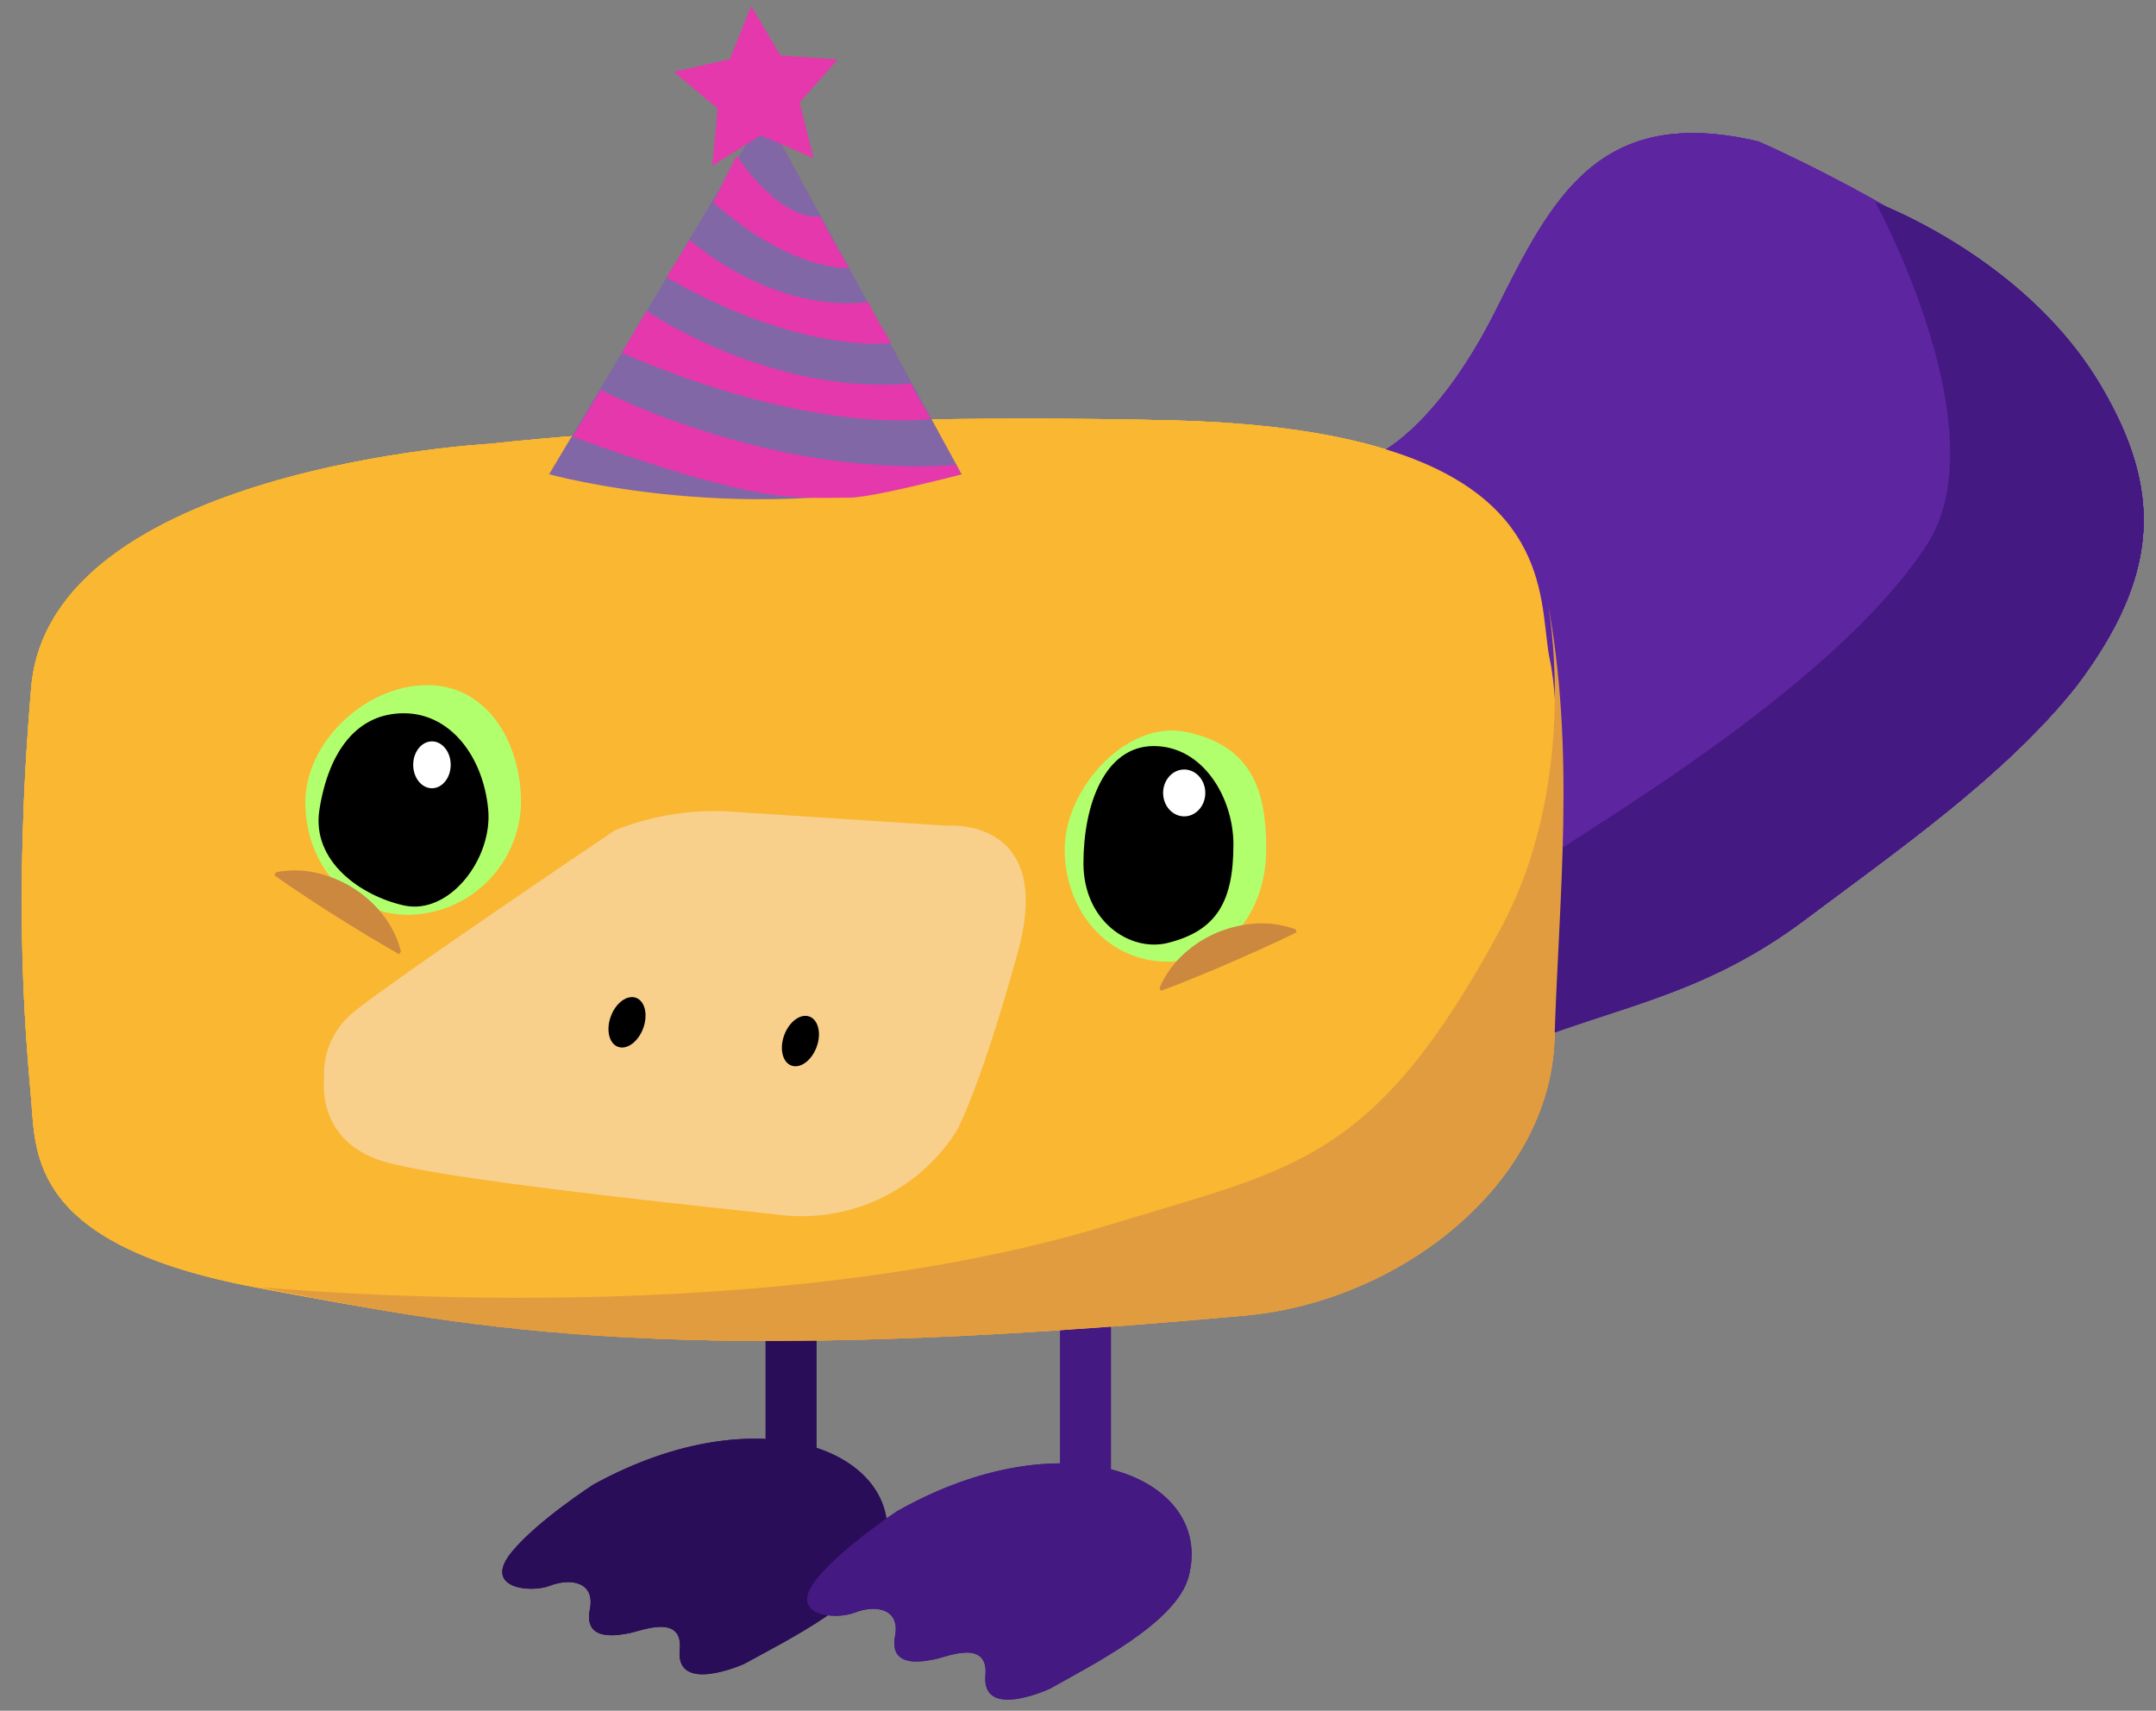 <svg xmlns="http://www.w3.org/2000/svg" width="460" height="365" viewBox="0 0 460 365"><rect x="0" y="0" width="460" height="365" fill="#808080" stroke="none"/><defs><style>.cls-1{fill:#2a0d59;}.cls-2{fill:#441982;}.cls-3{fill:#5e25a0;}.cls-4{fill:#f9b732;}.cls-5{fill:#e29c40;}.cls-6{fill:#fff;}.cls-7{fill:#f9cf8c;}.cls-8{fill:#b2ff6e;}.cls-9{fill:#cc883e;}.cls-10{fill:#8167a5;}.cls-11{fill:#e538ac;}</style></defs><title>naebdyr_fest</title><g id="næbdyr"><rect class="cls-1" x="163.36" y="254.58" width="10.83" height="70.41"/><path class="cls-1" d="M126.54,316.78c36.4-20.06,67.77-6.48,62.13,14.55C186,341.22,167.8,350,158.79,355c-3,1.65,0,0,0,0s-14.72,6.63-13.76-3c.78-7.85-8.41-4-10.56-3.59s-10.09,2.18-8.62-5.05c1.16-5.71-3.88-6.82-8.62-5-4.18,1.58-14.5.47-7.94-7.36C114.72,324.43,126.54,316.78,126.54,316.78Z"/><path class="cls-2" d="M191.35,322.45c36.16-20.47,67.69-7.27,62.29,13.83-2.53,9.92-20.65,18.94-29.6,24h0c-.13.06-14.64,6.81-13.79-2.85.69-7.85-8.45-3.88-10.6-3.46s-10.07,2.3-8.68-4.94c1.1-5.73-4-6.78-8.68-4.94-4.16,1.62-14.49.64-8-7.28C179.61,330.24,191.35,322.45,191.35,322.45Z"/><rect class="cls-2" x="226.19" y="254.58" width="10.83" height="70.41"/><path class="cls-3" d="M375.16,30.18s56.83,24.64,73,52c13,22,13,40-5,64-15,19-38,35-58,50s-37,18-56,25-34-125-34-125,12-6,24-30S341.16,22.18,375.16,30.18Z"/><path class="cls-2" d="M400.16,43.18s31.83,11.64,48,39c13,22,13,40-5,64-15,19-38,35-58,50s-37,18-56,25c-17,6.27-4.38-29.32-2.38-35a3.72,3.72,0,0,1,1.23-1.69c8.2-6.28,63.15-37.35,83.15-68.35C426.8,91.94,400.16,43.18,400.16,43.18Z"/><path class="cls-4" d="M104.66,94.68s-94,5-98,52-1,76,0,88,0,31,48,40,90.67,16.85,210,6c33-3,65-28,66-59s3-67,0-81c-2.25-10.48,1.12-32.75-32.75-44.1-11.36-3.81-26.91-6.4-48.25-6.9C164.66,87.68,104.66,94.68,104.66,94.68Z"/><path class="cls-5" d="M320.16,198.18c-27,50-44,51-83,63-79.2,24.37-184,13-181.5,13.5,47.89,9.58,90.67,16.85,210,6,33-3,65-28,66-59s4.5-61.5-1.5-93.5C330.16,128.18,337.59,165.9,320.16,198.18Z"/><path class="cls-6" d="M111.16,171.18a24.36,24.36,0,0,1-24,24c-13,0-22-11-22-24s13-25,26-25S111.16,158.68,111.16,171.18Z"/><path class="cls-6" d="M270.16,181.18c0,13-8,24-21,24s-22-11-22-24,13.31-27.72,26-25C267.16,159.18,270.16,168.68,270.16,181.18Z"/><path d="M104.16,172.68c1,10.5-8.3,22.66-18,20.5-9-2-19.79-9.32-18-20.5,2-12.5,8.06-20.5,18-20.5S103.09,161.41,104.16,172.68Z"/><path d="M268.16,181.18c0,12.17-3.55,18.39-14,21-8,2-18-4.57-18-17s4.51-25,15-25S268.16,171.18,268.16,181.18Z"/><path class="cls-7" d="M156.16,173.18l46,3s23-2,15,27-13,38-13,38a39.08,39.08,0,0,1-38,18c-18-2-67-7-83-11s-14-18-14-18a16.9,16.9,0,0,1,6-14c7-6,56-39,56-39A56.67,56.67,0,0,1,156.16,173.18Z"/><ellipse cx="170.78" cy="222.13" rx="5.57" ry="3.68" transform="translate(-96.78 305.32) rotate(-69.72)"/><ellipse cx="133.78" cy="218.13" rx="5.57" ry="3.68" transform="translate(-117.2 268) rotate(-69.72)"/><ellipse class="cls-6" cx="92.16" cy="163.18" rx="4" ry="5"/><ellipse class="cls-6" cx="248.66" cy="169.18" rx="4.5" ry="5"/><path class="cls-3" d="M375.16,30.18s56.83,24.64,73,52c13,22,13,40-5,64-15,19-38,35-58,50s-37,18-56,25-34-125-34-125,12-6,24-30S341.16,22.18,375.16,30.18Z"/><path class="cls-2" d="M400.16,43.18s31.83,11.64,48,39c13,22,13,40-5,64-15,19-38,35-58,50s-37,18-56,25c-17,6.27-4.38-29.32-2.38-35a3.72,3.72,0,0,1,1.23-1.69c8.2-6.28,63.15-37.35,83.15-68.35C426.8,91.94,400.16,43.18,400.16,43.18Z"/><path class="cls-4" d="M104.66,94.68s-94,5-98,52-1,76,0,88,0,31,48,40,90.67,16.85,210,6c33-3,65-28,66-59s3-67,0-81c-2.25-10.48,1.12-32.75-32.75-44.1-11.36-3.81-26.91-6.4-48.25-6.9C164.66,87.68,104.66,94.68,104.66,94.68Z"/><path class="cls-5" d="M320.16,198.18c-27,50-44,51-83,63-79.2,24.37-184,13-181.5,13.5,47.89,9.58,90.67,16.85,210,6,33-3,65-28,66-59s4.5-61.5-1.5-93.5C330.16,128.18,337.59,165.9,320.16,198.18Z"/><path class="cls-8" d="M111.16,171.18a24.36,24.36,0,0,1-24,24c-13,0-22-11-22-24s13-25,26-25S111.16,158.68,111.16,171.18Z"/><path class="cls-8" d="M270.16,181.18c0,13-8,24-21,24s-22-11-22-24,13.31-27.72,26-25C267.16,159.18,270.16,168.68,270.16,181.18Z"/><path d="M104.16,172.68c1,10.5-8.3,22.66-18,20.5-9-2-19.79-9.32-18-20.5,2-12.5,8.06-20.5,18-20.5S103.09,161.41,104.16,172.68Z"/><path d="M263.16,180.18c0,12.17-3.55,18.39-14,21-8,2-18-4.57-18-17s4.51-25,15-25S263.16,170.18,263.16,180.18Z"/><path class="cls-7" d="M156.16,173.18l46,3s23-2,15,27-13,38-13,38a39.08,39.08,0,0,1-38,18c-18-2-67-7-83-11s-14-18-14-18a16.9,16.9,0,0,1,6-14c7-6,56-39,56-39A56.67,56.67,0,0,1,156.16,173.18Z"/><ellipse cx="170.78" cy="222.13" rx="5.57" ry="3.68" transform="translate(-96.78 305.32) rotate(-69.72)"/><ellipse cx="133.78" cy="218.13" rx="5.57" ry="3.68" transform="translate(-117.2 268) rotate(-69.72)"/><ellipse class="cls-6" cx="92.16" cy="163.18" rx="4" ry="5"/><ellipse class="cls-6" cx="252.66" cy="169.18" rx="4.5" ry="5"/><rect class="cls-1" x="163.36" y="254.58" width="10.83" height="70.41"/><path class="cls-1" d="M126.54,316.78c36.4-20.06,67.77-6.48,62.13,14.55C186,341.22,167.8,350,158.79,355c-3,1.65,0,0,0,0s-14.72,6.63-13.76-3c.78-7.85-8.41-4-10.56-3.59s-10.09,2.18-8.62-5.05c1.16-5.71-3.88-6.82-8.62-5-4.18,1.58-14.5.47-7.94-7.36C114.72,324.43,126.54,316.78,126.54,316.78Z"/><path class="cls-2" d="M191.35,322.45c36.16-20.47,67.69-7.27,62.29,13.83-2.53,9.92-20.65,18.94-29.6,24h0c-.13.06-14.64,6.81-13.79-2.85.69-7.85-8.45-3.88-10.6-3.46s-10.07,2.3-8.68-4.94c1.1-5.73-4-6.78-8.68-4.94-4.16,1.62-14.49.64-8-7.28C179.61,330.24,191.35,322.45,191.35,322.45Z"/><rect class="cls-2" x="226.19" y="254.58" width="10.83" height="70.41"/><path class="cls-3" d="M375.16,30.18s56.83,24.64,73,52c13,22,13,40-5,64-15,19-38,35-58,50s-37,18-56,25-34-125-34-125,12-6,24-30S341.16,22.18,375.16,30.18Z"/><path class="cls-2" d="M400.16,43.18s31.83,11.64,48,39c13,22,13,40-5,64-15,19-38,35-58,50s-37,18-56,25c-17,6.27-4.38-29.32-2.38-35a3.72,3.72,0,0,1,1.23-1.69c8.2-6.28,63.15-37.35,83.15-68.35C426.8,91.94,400.16,43.18,400.16,43.18Z"/><path class="cls-4" d="M104.66,94.68s-94,5-98,52-1,76,0,88,0,31,48,40,90.67,16.85,210,6c33-3,65-28,66-59s3-67,0-81c-2.25-10.48,1.12-32.75-32.75-44.1-11.36-3.81-26.91-6.4-48.25-6.9C164.66,87.68,104.66,94.68,104.66,94.68Z"/><path class="cls-5" d="M320.16,198.18c-27,50-44,51-83,63-79.2,24.37-184,13-181.5,13.5,47.89,9.58,90.67,16.85,210,6,33-3,65-28,66-59s4.5-61.5-1.5-93.5C330.16,128.18,337.59,165.9,320.16,198.18Z"/><path class="cls-6" d="M111.16,171.18a24.36,24.36,0,0,1-24,24c-13,0-22-11-22-24s13-25,26-25S111.16,158.68,111.16,171.18Z"/><path class="cls-6" d="M270.16,181.18c0,13-8,24-21,24s-22-11-22-24,13.31-27.72,26-25C267.16,159.18,270.16,168.68,270.16,181.18Z"/><path d="M104.16,172.68c1,10.5-8.3,22.66-18,20.5-9-2-19.79-9.32-18-20.5,2-12.5,8.06-20.5,18-20.5S103.09,161.41,104.16,172.68Z"/><path d="M268.16,181.18c0,12.17-3.55,18.39-14,21-8,2-18-4.57-18-17s4.51-25,15-25S268.16,171.18,268.16,181.18Z"/><path class="cls-7" d="M156.16,173.18l46,3s23-2,15,27-13,38-13,38a39.08,39.08,0,0,1-38,18c-18-2-67-7-83-11s-14-18-14-18a16.9,16.9,0,0,1,6-14c7-6,56-39,56-39A56.67,56.67,0,0,1,156.16,173.18Z"/><ellipse cx="170.78" cy="222.13" rx="5.57" ry="3.68" transform="translate(-96.78 305.32) rotate(-69.72)"/><ellipse cx="133.78" cy="218.13" rx="5.57" ry="3.68" transform="translate(-117.2 268) rotate(-69.72)"/><ellipse class="cls-6" cx="92.16" cy="163.18" rx="4" ry="5"/><ellipse class="cls-6" cx="248.66" cy="169.18" rx="4.5" ry="5"/><path class="cls-3" d="M375.16,30.18s56.83,24.64,73,52c13,22,13,40-5,64-15,19-38,35-58,50s-37,18-56,25-34-125-34-125,12-6,24-30S341.16,22.18,375.16,30.18Z"/><path class="cls-2" d="M400.16,43.18s31.83,11.64,48,39c13,22,13,40-5,64-15,19-38,35-58,50s-37,18-56,25c-17,6.27-4.38-29.32-2.38-35a3.72,3.72,0,0,1,1.23-1.69c8.2-6.28,63.15-37.35,83.15-68.35C426.8,91.94,400.16,43.18,400.16,43.18Z"/><path class="cls-4" d="M104.66,94.68s-94,5-98,52-1,76,0,88,0,31,48,40,90.67,16.85,210,6c33-3,65-28,66-59s3-67,0-81c-2.25-10.48,1.12-32.75-32.75-44.1-11.36-3.81-26.91-6.4-48.25-6.9C164.66,87.68,104.66,94.68,104.66,94.68Z"/><path class="cls-5" d="M320.16,198.18c-27,50-44,51-83,63-79.2,24.37-184,13-181.5,13.5,47.89,9.58,90.67,16.85,210,6,33-3,65-28,66-59s4.5-61.5-1.5-93.5C330.16,128.18,337.59,165.9,320.16,198.18Z"/><path class="cls-8" d="M111.16,171.18a24.36,24.36,0,0,1-24,24c-13,0-22-11-22-24s13-25,26-25S111.16,158.68,111.16,171.18Z"/><path class="cls-8" d="M270.16,181.18c0,13-8,24-21,24s-22-11-22-24,13.31-27.72,26-25C267.16,159.18,270.16,168.68,270.16,181.18Z"/><path d="M104.16,172.68c1,10.5-8.3,22.66-18,20.5-9-2-19.79-9.32-18-20.5,2-12.5,8.06-20.5,18-20.5S103.09,161.41,104.16,172.68Z"/><path d="M263.16,180.18c0,12.17-3.55,18.39-14,21-8,2-18-4.57-18-17s4.51-25,15-25S263.16,170.18,263.16,180.18Z"/><path class="cls-7" d="M156.16,173.18l46,3s23-2,15,27-13,38-13,38a39.08,39.08,0,0,1-38,18c-18-2-67-7-83-11s-14-18-14-18a16.9,16.9,0,0,1,6-14c7-6,56-39,56-39A56.67,56.67,0,0,1,156.16,173.18Z"/><ellipse cx="170.78" cy="222.13" rx="5.57" ry="3.68" transform="translate(-96.78 305.32) rotate(-69.72)"/><ellipse cx="133.78" cy="218.13" rx="5.57" ry="3.68" transform="translate(-117.2 268) rotate(-69.72)"/><ellipse class="cls-6" cx="92.16" cy="163.18" rx="4" ry="5"/><ellipse class="cls-6" cx="252.66" cy="169.18" rx="4.5" ry="5"/></g><g id="andre_ting" data-name="andre ting"><path class="cls-9" d="M58.89,186.1a21,21,0,0,1,9.16.26,24.77,24.77,0,0,1,7.35,3.14,25.15,25.15,0,0,1,6,5.31A21.15,21.15,0,0,1,85.54,203l-.37.6-3.43-2-3.38-2c-2.25-1.35-4.47-2.76-6.71-4.14s-4.42-2.84-6.62-4.29l-3.28-2.19-3.24-2.25Z"/><path class="cls-9" d="M247.41,210.75a21,21,0,0,1,5.39-7.42,24.53,24.53,0,0,1,6.73-4.29,25.29,25.29,0,0,1,7.75-1.94,21.19,21.19,0,0,1,9.09,1.16l.28.64-3.55,1.72-3.59,1.65c-2.39,1.09-4.8,2.13-7.21,3.2s-4.83,2.06-7.27,3.05L251.37,210l-3.69,1.4Z"/><path class="cls-10" d="M163.16,24.18l-46,77s43,12,88,0Z"/><polygon class="cls-11" points="173.59 33.75 162.35 28.88 151.96 35.37 153.13 23.18 143.74 15.31 155.7 12.64 160.28 1.29 166.51 11.84 178.73 12.69 170.62 21.87 173.59 33.75"/><path class="cls-11" d="M132.62,75.31l5.34-9S164,84.46,194.6,81.82c-.44.36,4.09,7.5,4.09,7.5S175.08,93.43,132.62,75.31Z"/><path class="cls-11" d="M122.16,93.18l6-10s36,18.92,76,16a3.49,3.49,0,0,0,1,2s-18.78,5-24,5C168.58,106.27,161.45,107.34,122.16,93.18Z"/><path class="cls-11" d="M142.16,59.18l5-8s17.12,15.69,38.18,13.26c-.3.33,4.82,8.74,4.82,8.74S171.43,75.9,142.16,59.18Z"/><path class="cls-11" d="M152.16,43.18l5-10s9,14,18,13c-.26.39,6,11,6,11S169.16,58.18,152.16,43.18Z"/></g></svg>
